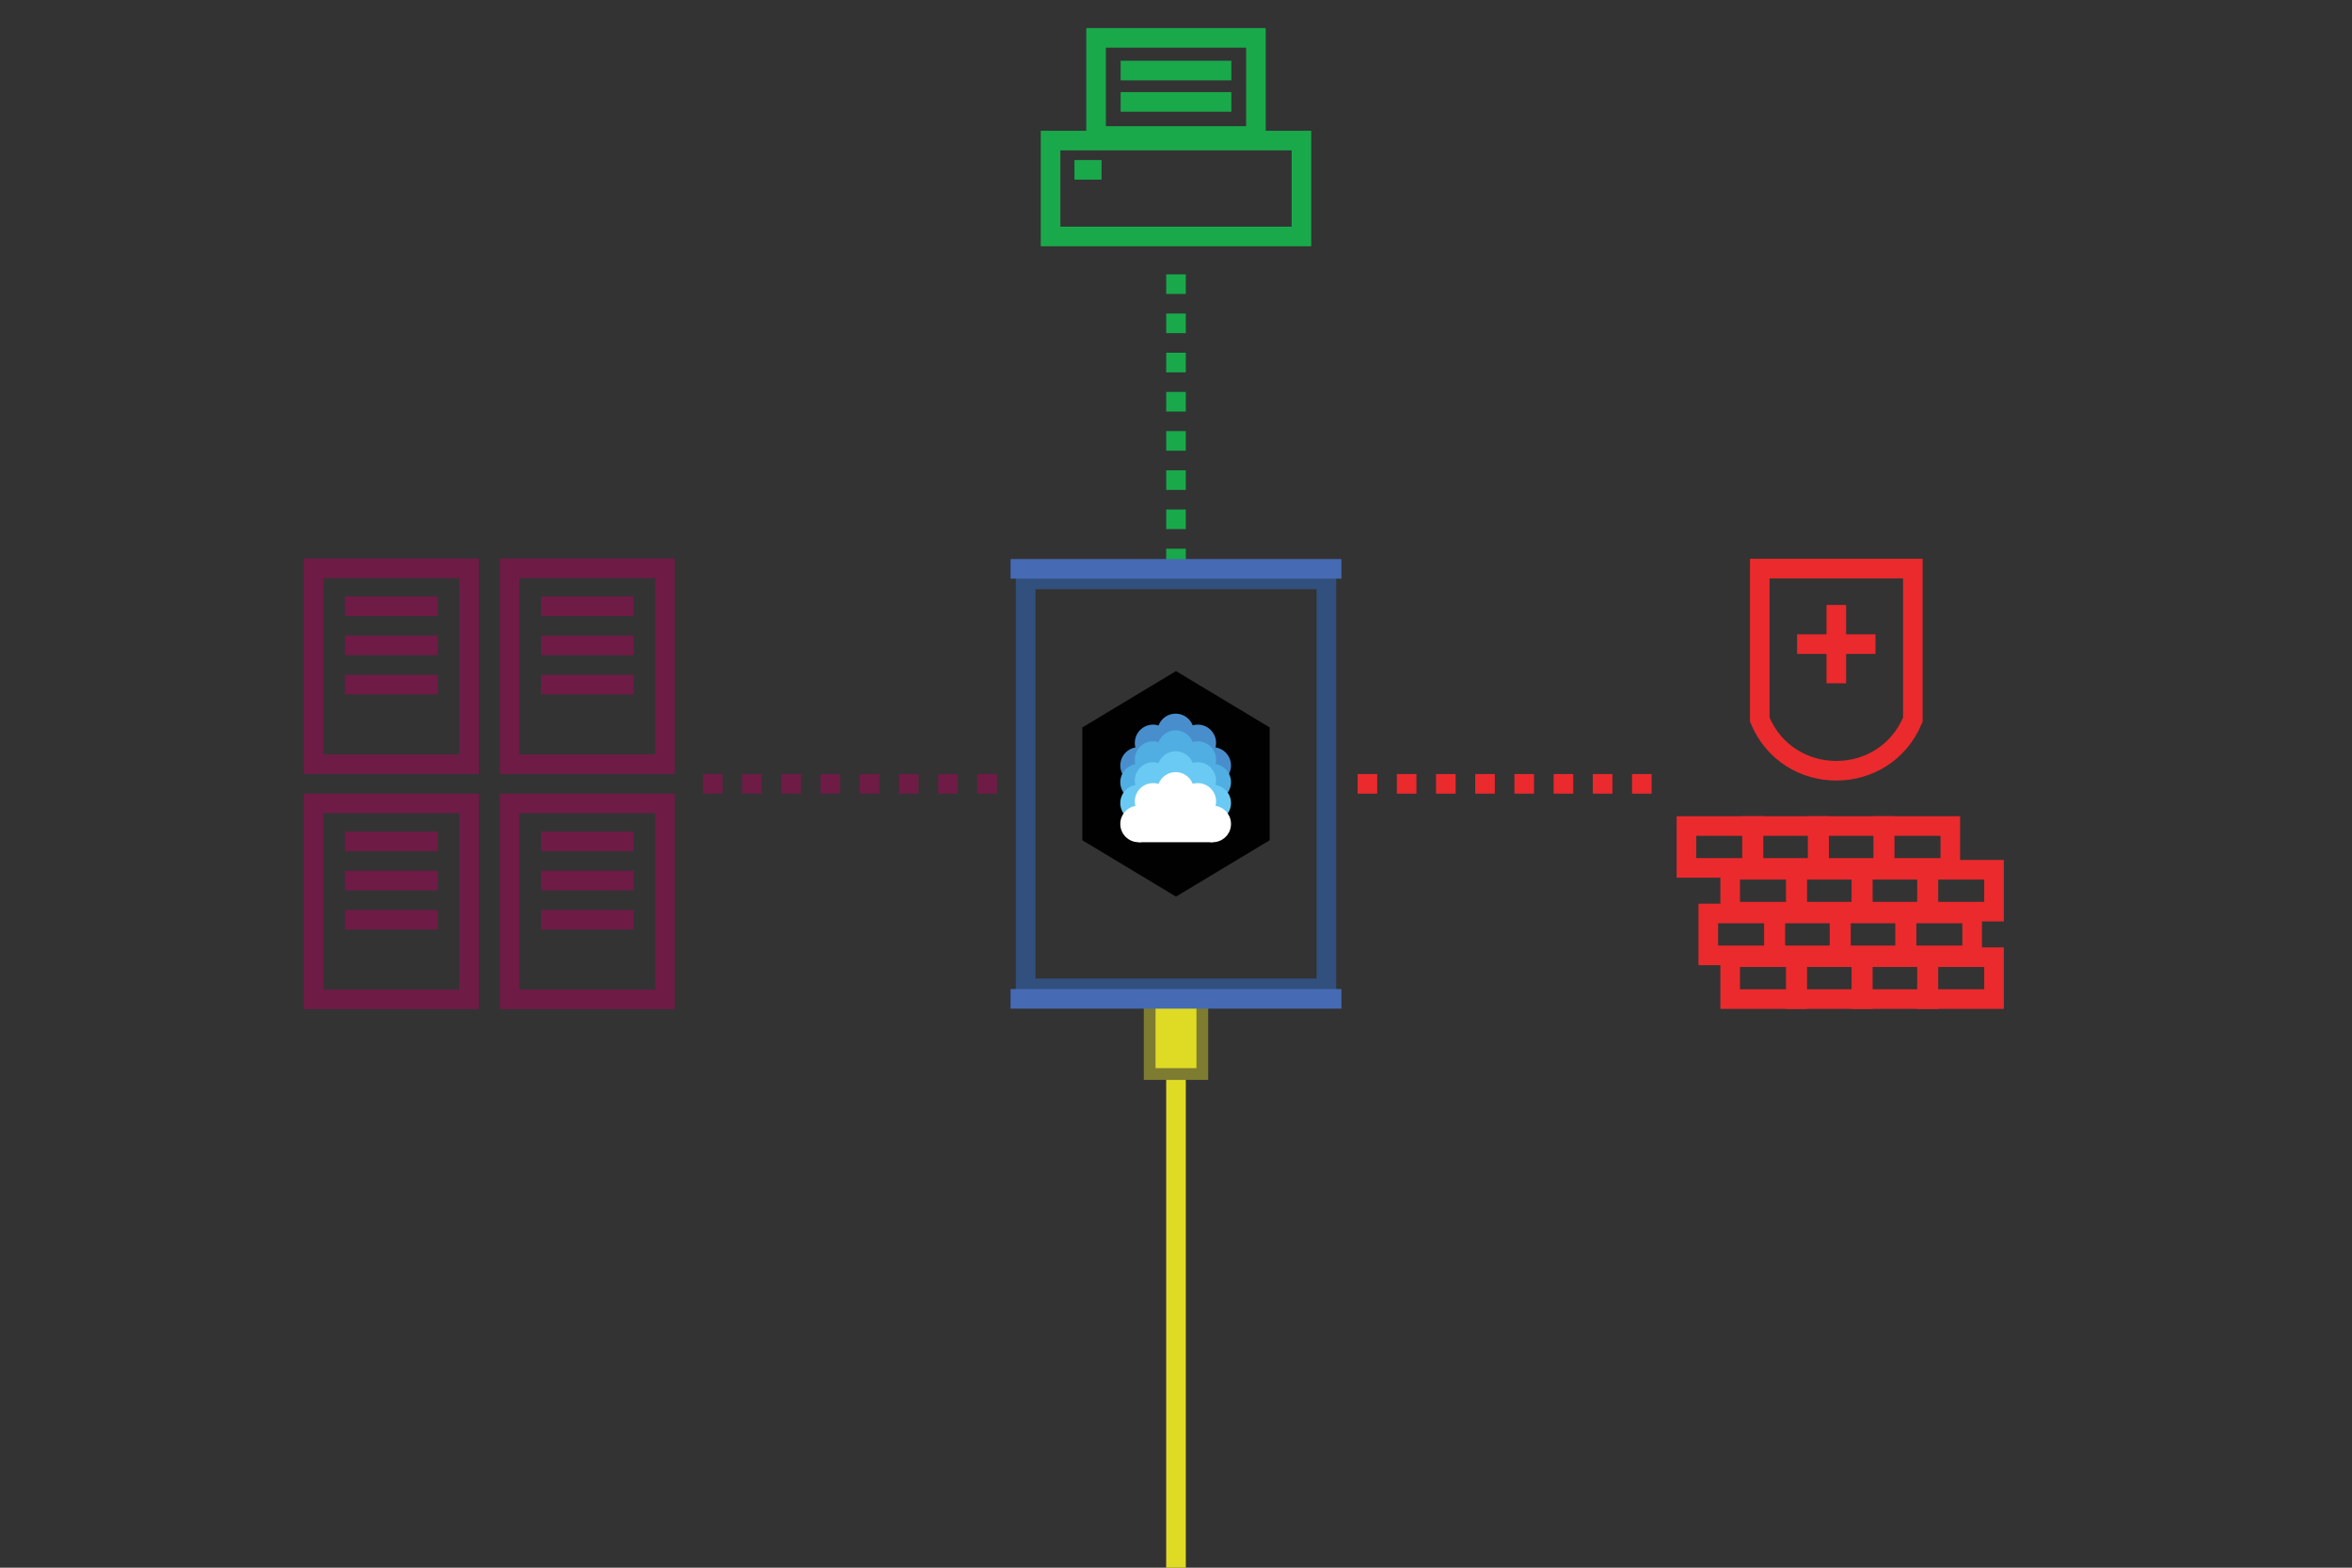 <?xml version="1.0" encoding="utf-8"?>
<!-- Generator: Adobe Illustrator 16.0.0, SVG Export Plug-In . SVG Version: 6.00 Build 0)  -->
<!DOCTYPE svg PUBLIC "-//W3C//DTD SVG 1.1//EN" "http://www.w3.org/Graphics/SVG/1.1/DTD/svg11.dtd">
<svg version="1.1" id="Layer_1" xmlns="http://www.w3.org/2000/svg" xmlns:xlink="http://www.w3.org/1999/xlink" x="0px" y="0px"
	 width="600px" height="400px" viewBox="0 0 600 400" enable-background="new 0 0 600 400" xml:space="preserve">
<rect x="0" y="0" width="600" height="400" fill="#333333" stroke="none"/>
<line fill="none" stroke="#19A94B" stroke-width="5" stroke-miterlimit="10" stroke-dasharray="5" x1="300.002" y1="145" x2="300.002" y2="69.666"/>
<g>
	<line fill="none" stroke="#DFDB25" stroke-width="5" stroke-miterlimit="10" x1="300" y1="399.999" x2="300" y2="274.814"/>
	
		<rect x="293.285" y="254.859" fill="#DFDB25" stroke="#7E7C31" stroke-width="3" stroke-miterlimit="10" width="13.43" height="19.182"/>
</g>
<g>
	<g>
		
			<rect x="261.637" y="147.825" fill="none" stroke="#31507E" stroke-width="5" stroke-miterlimit="10" width="76.729" height="104.349"/>
		
			<line fill="none" stroke="#466AB3" stroke-width="5" stroke-miterlimit="10" x1="257.801" y1="145.141" x2="342.199" y2="145.141"/>
		
			<line fill="none" stroke="#466AB3" stroke-width="5" stroke-miterlimit="10" x1="257.801" y1="254.859" x2="342.199" y2="254.859"/>
	</g>
	<g>
		<path fill="none" d="M325.572,207.096"/>
	</g>
	<g>
		<path fill="none" d="M277.625,178.326"/>
	</g>
	<g>
		<path fill="none" d="M277.625,207.096"/>
	</g>
	<g>
		<path fill="none" d="M325.572,178.326"/>
	</g>
	<g>
		<polygon fill="#010101" points="323.903,214.386 300,228.772 276.097,214.386 276.098,185.614 300,171.228 323.903,185.614 		"/>
		<g>
			<g>
				<rect x="290.452" y="193.153" fill="#498ECC" width="18.919" height="6.821"/>
				<circle fill="#498ECC" cx="290.453" cy="195.311" r="4.663"/>
				<circle fill="#498ECC" cx="309.37" cy="195.311" r="4.663"/>
				<circle fill="#498ECC" cx="294.156" cy="189.556" r="4.663"/>
				<circle fill="#498ECC" cx="305.56" cy="189.556" r="4.663"/>
				<circle fill="#498ECC" cx="299.912" cy="186.758" r="4.663"/>
				<rect x="290.452" y="191.021" fill="#498ECC" width="18.919" height="4.689"/>
			</g>
			<g>
				<rect x="290.452" y="197.416" fill="#50AEE2" width="18.919" height="6.821"/>
				<circle fill="#50AEE2" cx="290.453" cy="199.574" r="4.663"/>
				<circle fill="#50AEE2" cx="309.37" cy="199.574" r="4.663"/>
				<circle fill="#50AEE2" cx="294.156" cy="193.819" r="4.663"/>
				<circle fill="#50AEE2" cx="305.56" cy="193.819" r="4.663"/>
				<circle fill="#50AEE2" cx="299.912" cy="191.021" r="4.663"/>
				<rect x="290.452" y="195.284" fill="#50AEE2" width="18.919" height="4.689"/>
			</g>
			<g>
				<rect x="290.452" y="202.745" fill="#6BCAF3" width="18.919" height="6.821"/>
				<circle fill="#6BCAF3" cx="290.453" cy="204.903" r="4.663"/>
				<circle fill="#6BCAF3" cx="309.37" cy="204.903" r="4.663"/>
				<circle fill="#6BCAF3" cx="294.156" cy="199.148" r="4.663"/>
				<circle fill="#6BCAF3" cx="305.56" cy="199.148" r="4.663"/>
				<circle fill="#6BCAF3" cx="299.912" cy="196.35" r="4.663"/>
				<rect x="290.452" y="200.613" fill="#6BCAF3" width="18.919" height="4.689"/>
			</g>
			<g>
				<rect x="290.452" y="208.074" fill="#FFFFFF" width="18.919" height="6.82"/>
				<circle fill="#FFFFFF" cx="290.453" cy="210.232" r="4.663"/>
				<circle fill="#FFFFFF" cx="309.37" cy="210.232" r="4.663"/>
				<circle fill="#FFFFFF" cx="294.156" cy="204.477" r="4.663"/>
				<circle fill="#FFFFFF" cx="305.56" cy="204.477" r="4.663"/>
				<circle fill="#FFFFFF" cx="299.912" cy="201.679" r="4.663"/>
				<rect x="290.452" y="205.942" fill="#FFFFFF" width="18.919" height="4.689"/>
			</g>
		</g>
	</g>
</g>
<g>
	<g>
		<rect x="80.015" y="145" fill="none" stroke="#6E1B45" stroke-width="5" stroke-linecap="square" width="39.639" height="50"/>
	</g>
	
		<line fill="none" stroke="#6E1B45" stroke-width="5" stroke-linecap="square" x1="90.502" y1="154.681" x2="109.167" y2="154.681"/>
	
		<line fill="none" stroke="#6E1B45" stroke-width="5" stroke-linecap="square" x1="90.502" y1="164.681" x2="109.167" y2="164.681"/>
	
		<line fill="none" stroke="#6E1B45" stroke-width="5" stroke-linecap="square" x1="90.502" y1="174.681" x2="109.167" y2="174.681"/>
	<g>
		<rect x="130.015" y="145" fill="none" stroke="#6E1B45" stroke-width="5" stroke-linecap="square" width="39.639" height="50"/>
	</g>
	
		<line fill="none" stroke="#6E1B45" stroke-width="5" stroke-linecap="square" x1="140.502" y1="154.681" x2="159.167" y2="154.681"/>
	
		<line fill="none" stroke="#6E1B45" stroke-width="5" stroke-linecap="square" x1="140.502" y1="164.681" x2="159.167" y2="164.681"/>
	
		<line fill="none" stroke="#6E1B45" stroke-width="5" stroke-linecap="square" x1="140.502" y1="174.681" x2="159.167" y2="174.681"/>
	<g>
		<rect x="130.015" y="205" fill="none" stroke="#6E1B45" stroke-width="5" stroke-linecap="square" width="39.639" height="50"/>
	</g>
	
		<line fill="none" stroke="#6E1B45" stroke-width="5" stroke-linecap="square" x1="140.502" y1="214.682" x2="159.167" y2="214.682"/>
	
		<line fill="none" stroke="#6E1B45" stroke-width="5" stroke-linecap="square" x1="140.502" y1="224.681" x2="159.167" y2="224.681"/>
	
		<line fill="none" stroke="#6E1B45" stroke-width="5" stroke-linecap="square" x1="140.502" y1="234.681" x2="159.167" y2="234.681"/>
	<g>
		<rect x="80.015" y="205" fill="none" stroke="#6E1B45" stroke-width="5" stroke-linecap="square" width="39.639" height="50"/>
	</g>
	
		<line fill="none" stroke="#6E1B45" stroke-width="5" stroke-linecap="square" x1="90.502" y1="214.682" x2="109.167" y2="214.682"/>
	
		<line fill="none" stroke="#6E1B45" stroke-width="5" stroke-linecap="square" x1="90.502" y1="224.681" x2="109.167" y2="224.681"/>
	
		<line fill="none" stroke="#6E1B45" stroke-width="5" stroke-linecap="square" x1="90.502" y1="234.681" x2="109.167" y2="234.681"/>
</g>
<g>
	
		<rect x="430.211" y="210.764" fill="none" stroke="#EA2A2D" stroke-width="5" stroke-miterlimit="10" width="17.107" height="10.686"/>
	
		<rect x="446.946" y="210.764" fill="none" stroke="#EA2A2D" stroke-width="5" stroke-miterlimit="10" width="17.107" height="10.686"/>
	
		<rect x="463.682" y="210.764" fill="none" stroke="#EA2A2D" stroke-width="5" stroke-miterlimit="10" width="17.106" height="10.686"/>
	
		<rect x="480.416" y="210.764" fill="none" stroke="#EA2A2D" stroke-width="5" stroke-miterlimit="10" width="17.107" height="10.686"/>
	
		<rect x="441.368" y="221.92" fill="none" stroke="#EA2A2D" stroke-width="5" stroke-miterlimit="10" width="17.107" height="10.686"/>
	
		<rect x="458.104" y="221.92" fill="none" stroke="#EA2A2D" stroke-width="5" stroke-miterlimit="10" width="17.106" height="10.686"/>
	
		<rect x="474.838" y="221.92" fill="none" stroke="#EA2A2D" stroke-width="5" stroke-miterlimit="10" width="17.107" height="10.686"/>
	
		<rect x="491.573" y="221.92" fill="none" stroke="#EA2A2D" stroke-width="5" stroke-miterlimit="10" width="17.107" height="10.686"/>
	
		<rect x="485.995" y="233.076" fill="none" stroke="#EA2A2D" stroke-width="5" stroke-miterlimit="10" width="17.106" height="10.686"/>
	
		<rect x="469.26" y="233.076" fill="none" stroke="#EA2A2D" stroke-width="5" stroke-miterlimit="10" width="17.107" height="10.686"/>
	
		<rect x="452.524" y="233.076" fill="none" stroke="#EA2A2D" stroke-width="5" stroke-miterlimit="10" width="17.107" height="10.686"/>
	
		<rect x="435.79" y="233.076" fill="none" stroke="#EA2A2D" stroke-width="5" stroke-miterlimit="10" width="17.106" height="10.686"/>
	
		<rect x="441.368" y="244.232" fill="none" stroke="#EA2A2D" stroke-width="5" stroke-miterlimit="10" width="17.107" height="10.688"/>
	
		<rect x="458.104" y="244.232" fill="none" stroke="#EA2A2D" stroke-width="5" stroke-miterlimit="10" width="17.106" height="10.688"/>
	
		<rect x="474.838" y="244.232" fill="none" stroke="#EA2A2D" stroke-width="5" stroke-miterlimit="10" width="17.107" height="10.688"/>
	
		<rect x="491.573" y="244.232" fill="none" stroke="#EA2A2D" stroke-width="5" stroke-miterlimit="10" width="17.107" height="10.688"/>
</g>
<g>
	<path fill="none" stroke="#EA2A2D" stroke-width="5" stroke-miterlimit="10" d="M487.97,183.614
		c-7.205,17.394-31.844,17.394-39.049,0c0-12.844,0-25.689,0-38.533c13.017,0,26.032,0,39.049,0
		C487.97,157.925,487.97,170.77,487.97,183.614z"/>
</g>
<line fill="none" stroke="#EA2A2D" stroke-width="5" stroke-miterlimit="10" x1="468.445" y1="154.351" x2="468.445" y2="174.343"/>
<line fill="none" stroke="#EA2A2D" stroke-width="5" stroke-miterlimit="10" x1="478.441" y1="164.347" x2="458.449" y2="164.347"/>
<line fill="none" stroke="#EA2A2D" stroke-width="5" stroke-miterlimit="10" stroke-dasharray="5" x1="421.334" y1="200" x2="346" y2="200"/>
<line fill="none" stroke="#6E1B45" stroke-width="5" stroke-miterlimit="10" stroke-dasharray="5" x1="254.334" y1="200" x2="179" y2="200"/>
<g>
	<g>
		<rect x="268" y="35.87" fill="none" stroke="#19A94B" stroke-width="5" stroke-miterlimit="10" width="64" height="24.466"/>
		
			<rect x="279.608" y="9.667" fill="none" stroke="#19A94B" stroke-width="5" stroke-miterlimit="10" width="40.783" height="25.028"/>
		<line fill="none" stroke="#19A94B" stroke-width="5" stroke-miterlimit="10" x1="285.879" y1="18" x2="314.121" y2="18"/>
		<line fill="none" stroke="#19A94B" stroke-width="5" stroke-miterlimit="10" x1="285.879" y1="26" x2="314.121" y2="26"/>
	</g>
	<line fill="none" stroke="#19A94B" stroke-width="5" stroke-miterlimit="10" x1="274.097" y1="43.333" x2="281" y2="43.333"/>
</g>
</svg>
